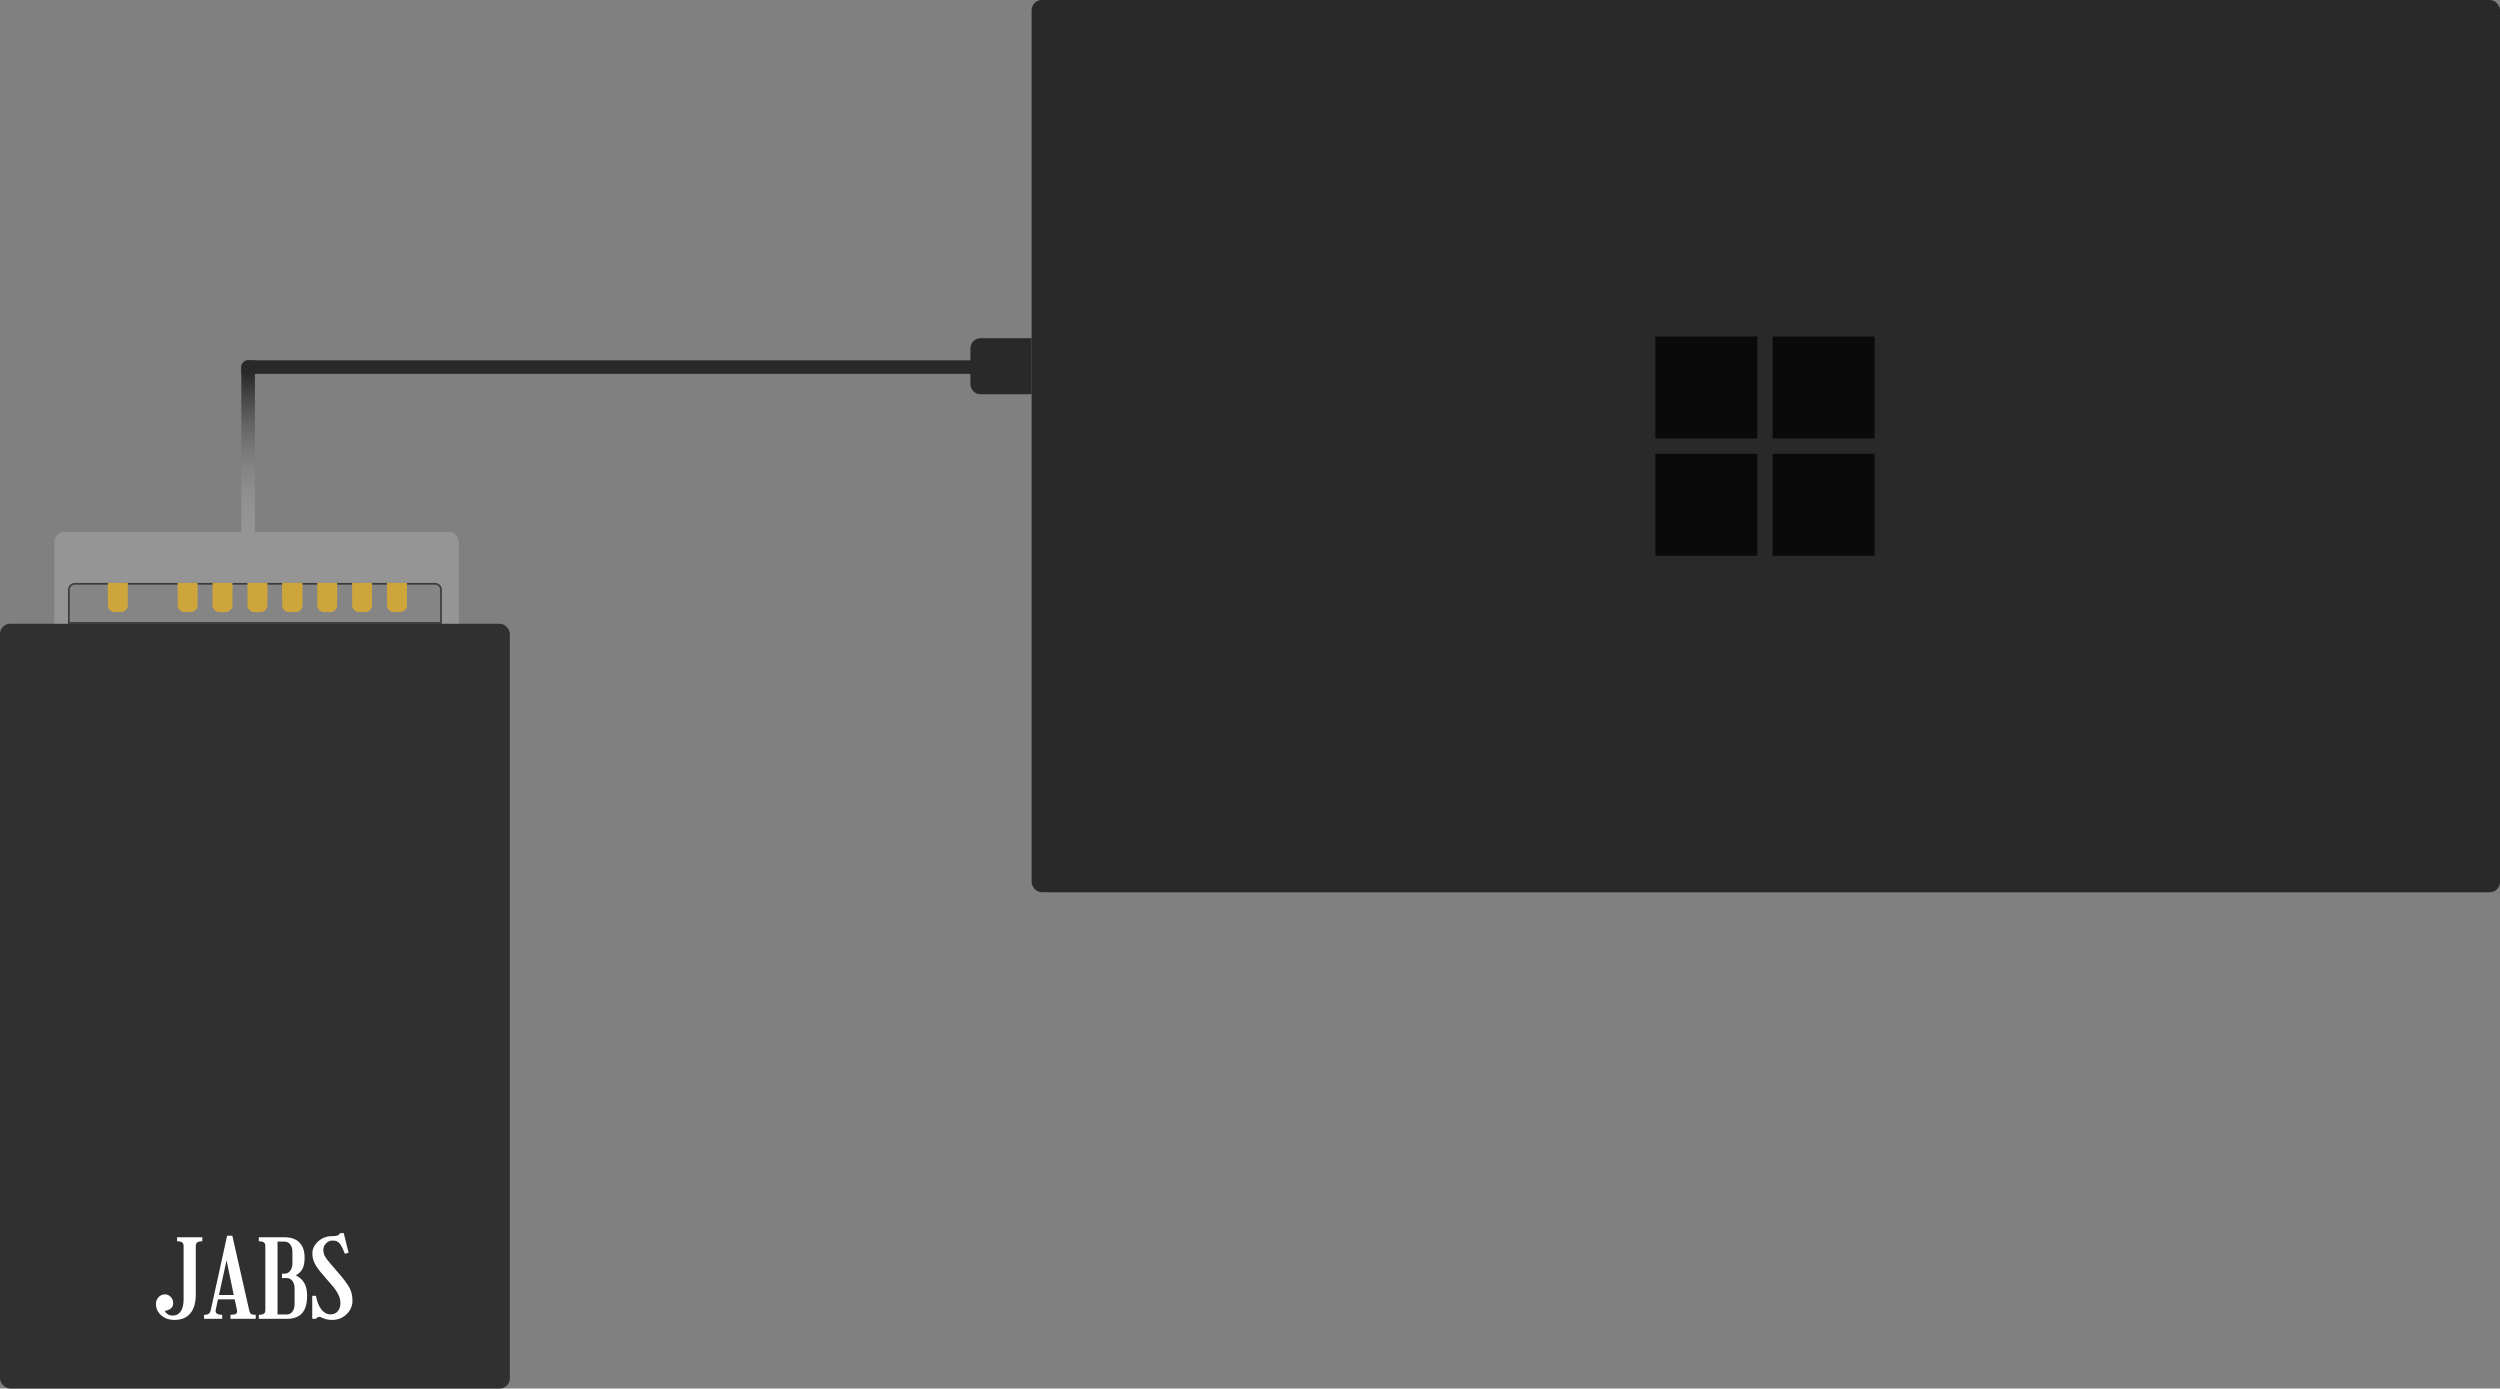 <svg width="1471" height="817" viewBox="0 0 1471 817" fill="none" xmlns="http://www.w3.org/2000/svg">
<rect x="0" y="0" width="1471" height="817" fill="#808080" stroke="none"/>
<g clip-path="url(#clip0)">
<rect x="607" width="864" height="525" rx="6" fill="#292929"/>
<rect x="974" y="198" width="60" height="60" fill="#0A0A0A"/>
<rect x="1043" y="267" width="60" height="60" fill="#0A0A0A"/>
<rect x="974" y="267" width="60" height="60" fill="#0A0A0A"/>
<rect x="1043" y="198" width="60" height="60" fill="#0A0A0A"/>
</g>
<rect y="367" width="300" height="450" rx="6" fill="#303030"/>
<path d="M44 343.5H256C257.933 343.5 259.5 345.067 259.5 347V366.5H40.5V347C40.5 345.067 42.067 343.5 44 343.5Z" fill="#696969" stroke="black"/>
<path d="M125.067 343H136.8V356.143C136.8 358.352 135.009 360.143 132.8 360.143H129.067C126.858 360.143 125.067 358.352 125.067 356.143V343Z" fill="#D19700"/>
<path d="M145.6 343H157.333V356.143C157.333 358.352 155.542 360.143 153.333 360.143H149.6C147.391 360.143 145.6 358.352 145.6 356.143V343Z" fill="#D19700"/>
<path d="M104.533 343H116.267V356.143C116.267 358.352 114.476 360.143 112.267 360.143H108.533C106.324 360.143 104.533 358.352 104.533 356.143V343Z" fill="#D19700"/>
<path d="M63.467 343H75.2V356.143C75.2 358.352 73.409 360.143 71.2 360.143H67.467C65.257 360.143 63.467 358.352 63.467 356.143V343Z" fill="#D19700"/>
<path d="M166.133 343H177.867V356.143C177.867 358.352 176.076 360.143 173.867 360.143H170.133C167.924 360.143 166.133 358.352 166.133 356.143V343Z" fill="#D19700"/>
<path d="M166.133 343H177.867V356.143C177.867 358.352 176.076 360.143 173.867 360.143H170.133C167.924 360.143 166.133 358.352 166.133 356.143V343Z" fill="#D19700"/>
<path d="M186.667 343H198.4V356.143C198.4 358.352 196.609 360.143 194.4 360.143H190.667C188.458 360.143 186.667 358.352 186.667 356.143V343Z" fill="#D19700"/>
<path d="M207.2 343H218.933V356.143C218.933 358.352 217.142 360.143 214.933 360.143H211.2C208.991 360.143 207.2 358.352 207.2 356.143V343Z" fill="#D19700"/>
<path d="M227.733 343H239.467V356.143C239.467 358.352 237.676 360.143 235.467 360.143H231.733C229.524 360.143 227.733 358.352 227.733 356.143V343Z" fill="#D19700"/>
<path d="M104.184 730.368V728H119.032V730.368C117.667 730.368 116.685 730.581 116.088 731.008C115.491 731.435 115.192 732.139 115.192 733.12V761.664C115.192 766.571 114.104 770.304 111.928 772.864C109.795 775.381 106.659 776.64 102.52 776.64C100.515 776.64 98.68 776.235 97.016 775.424C95.395 774.571 94.115 773.44 93.176 772.032C92.237 770.624 91.768 769.045 91.768 767.296C91.768 765.717 92.259 764.395 93.24 763.328C94.221 762.219 95.437 761.643 96.888 761.6C98.253 761.557 99.427 762.048 100.408 763.072C101.389 764.053 101.88 765.248 101.88 766.656C101.88 767.765 101.624 768.64 101.112 769.28C100.643 769.877 100.067 770.325 99.384 770.624C98.744 770.923 98.168 771.115 97.656 771.2C97.187 771.285 96.952 771.328 96.952 771.328C96.952 771.328 97.08 771.563 97.336 772.032C97.635 772.459 98.125 772.907 98.808 773.376C99.491 773.845 100.472 774.08 101.752 774.08C103.715 774.08 105.251 773.248 106.36 771.584C107.469 769.92 108.024 767.637 108.024 764.736V733.12C108.024 732.139 107.725 731.435 107.128 731.008C106.531 730.581 105.549 730.368 104.184 730.368ZM126.911 770.816C126.74 771.712 126.975 772.416 127.615 772.928C128.297 773.397 129.343 773.632 130.751 773.632V776H120.062V773.632C121.3 773.632 122.217 773.419 122.815 772.992C123.412 772.565 123.817 771.84 124.031 770.816L133.631 727.104H136.703L146.623 770.944C146.836 772.011 147.199 772.736 147.711 773.12C148.265 773.461 149.183 773.632 150.463 773.632V776H135.615V773.632C137.151 773.632 138.217 773.44 138.815 773.056C139.455 772.629 139.668 771.947 139.455 771.008L138.111 764.544H128.255L126.911 770.816ZM128.831 761.984H137.535L133.311 741.568L128.831 761.984ZM152.289 773.632C153.654 773.632 154.636 773.419 155.233 772.992C155.83 772.565 156.129 771.861 156.129 770.88V733.12C156.129 732.139 155.83 731.435 155.233 731.008C154.636 730.581 153.654 730.368 152.289 730.368V728H167.393C171.233 728 174.156 729.024 176.161 731.072C178.209 733.12 179.233 736.085 179.233 739.968C179.233 742.656 178.849 744.789 178.081 746.368C177.313 747.947 175.99 749.291 174.113 750.4C176.417 751.595 178.081 753.152 179.105 755.072C180.172 756.949 180.705 759.381 180.705 762.368C180.705 767.019 179.724 770.453 177.761 772.672C175.798 774.891 172.769 776 168.673 776H152.289V773.632ZM167.393 730.56H163.297V773.44H168.673C170.081 773.44 171.212 772.885 172.065 771.776C172.918 770.624 173.345 769.131 173.345 767.296V758.272C173.345 756.395 172.918 754.88 172.065 753.728C171.212 752.576 170.081 752 168.673 752H165.921V749.44H167.393C168.801 749.44 169.932 748.864 170.785 747.712C171.638 746.56 172.065 745.045 172.065 743.168V736.704C172.065 734.827 171.638 733.333 170.785 732.224C169.974 731.115 168.844 730.56 167.393 730.56ZM195.69 729.92C194.239 729.92 192.959 730.475 191.85 731.584C190.783 732.651 190.25 733.931 190.25 735.424C190.25 736.619 190.527 737.813 191.082 739.008C191.679 740.16 192.639 741.483 193.962 742.976L200.426 750.528C202.261 752.661 203.669 754.517 204.65 756.096C205.674 757.632 206.378 759.125 206.762 760.576C207.189 761.984 207.402 763.563 207.402 765.312C207.402 767.403 206.869 769.301 205.802 771.008C204.735 772.715 203.306 774.08 201.514 775.104C199.722 776.128 197.738 776.64 195.562 776.64C193.983 776.64 192.703 776.491 191.722 776.192C190.741 775.893 189.951 775.595 189.354 775.296C188.799 774.997 188.309 774.848 187.882 774.848C187.455 774.848 187.05 774.976 186.666 775.232C186.282 775.445 186.047 775.701 185.962 776H183.722V762.432H185.898C186.495 765.845 187.562 768.533 189.098 770.496C190.634 772.416 192.426 773.376 194.474 773.376C196.266 773.376 197.674 772.779 198.698 771.584C199.765 770.389 200.298 768.768 200.298 766.72C200.298 765.056 199.893 763.392 199.082 761.728C198.271 760.021 196.97 758.144 195.178 756.096L189.802 749.888C187.583 747.285 186.026 745.088 185.13 743.296C184.234 741.461 183.786 739.52 183.786 737.472C183.786 735.68 184.319 734.016 185.386 732.48C186.453 730.944 187.839 729.707 189.546 728.768C191.295 727.829 193.151 727.36 195.114 727.36C196.735 727.36 197.887 727.232 198.57 726.976C199.253 726.72 199.765 726.251 200.106 725.568H202.282L205.098 737.152L202.922 737.728C202.111 735.595 201.365 733.973 200.682 732.864C199.999 731.755 199.274 730.987 198.506 730.56C197.781 730.133 196.842 729.92 195.69 729.92Z" fill="white"/>
<path d="M142 216C142 213.791 143.791 212 146 212H606V220H142V216Z" fill="#292929"/>
<path d="M571 205C571 201.686 573.686 199 577 199H607V232H577C573.686 232 571 229.314 571 226V205Z" fill="#292929"/>
<path d="M32 319C32 315.686 34.686 313 38 313H264C267.314 313 270 315.686 270 319V367H32V319Z" fill="#C4C4C4" fill-opacity="0.3"/>
<path d="M142 216C142 213.791 143.791 212 146 212H150V313H142V216Z" fill="url(#paint0_linear)"/>
<defs>
<linearGradient id="paint0_linear" x1="146" y1="212" x2="146" y2="313" gradientUnits="userSpaceOnUse">
<stop offset="0.079" stop-color="#292929"/>
<stop offset="1" stop-color="#C4C4C4" stop-opacity="0.3"/>
</linearGradient>
<clipPath id="clip0">
<path d="M607 0H1471V525H607V0Z" fill="white"/>
</clipPath>
</defs>
</svg>
